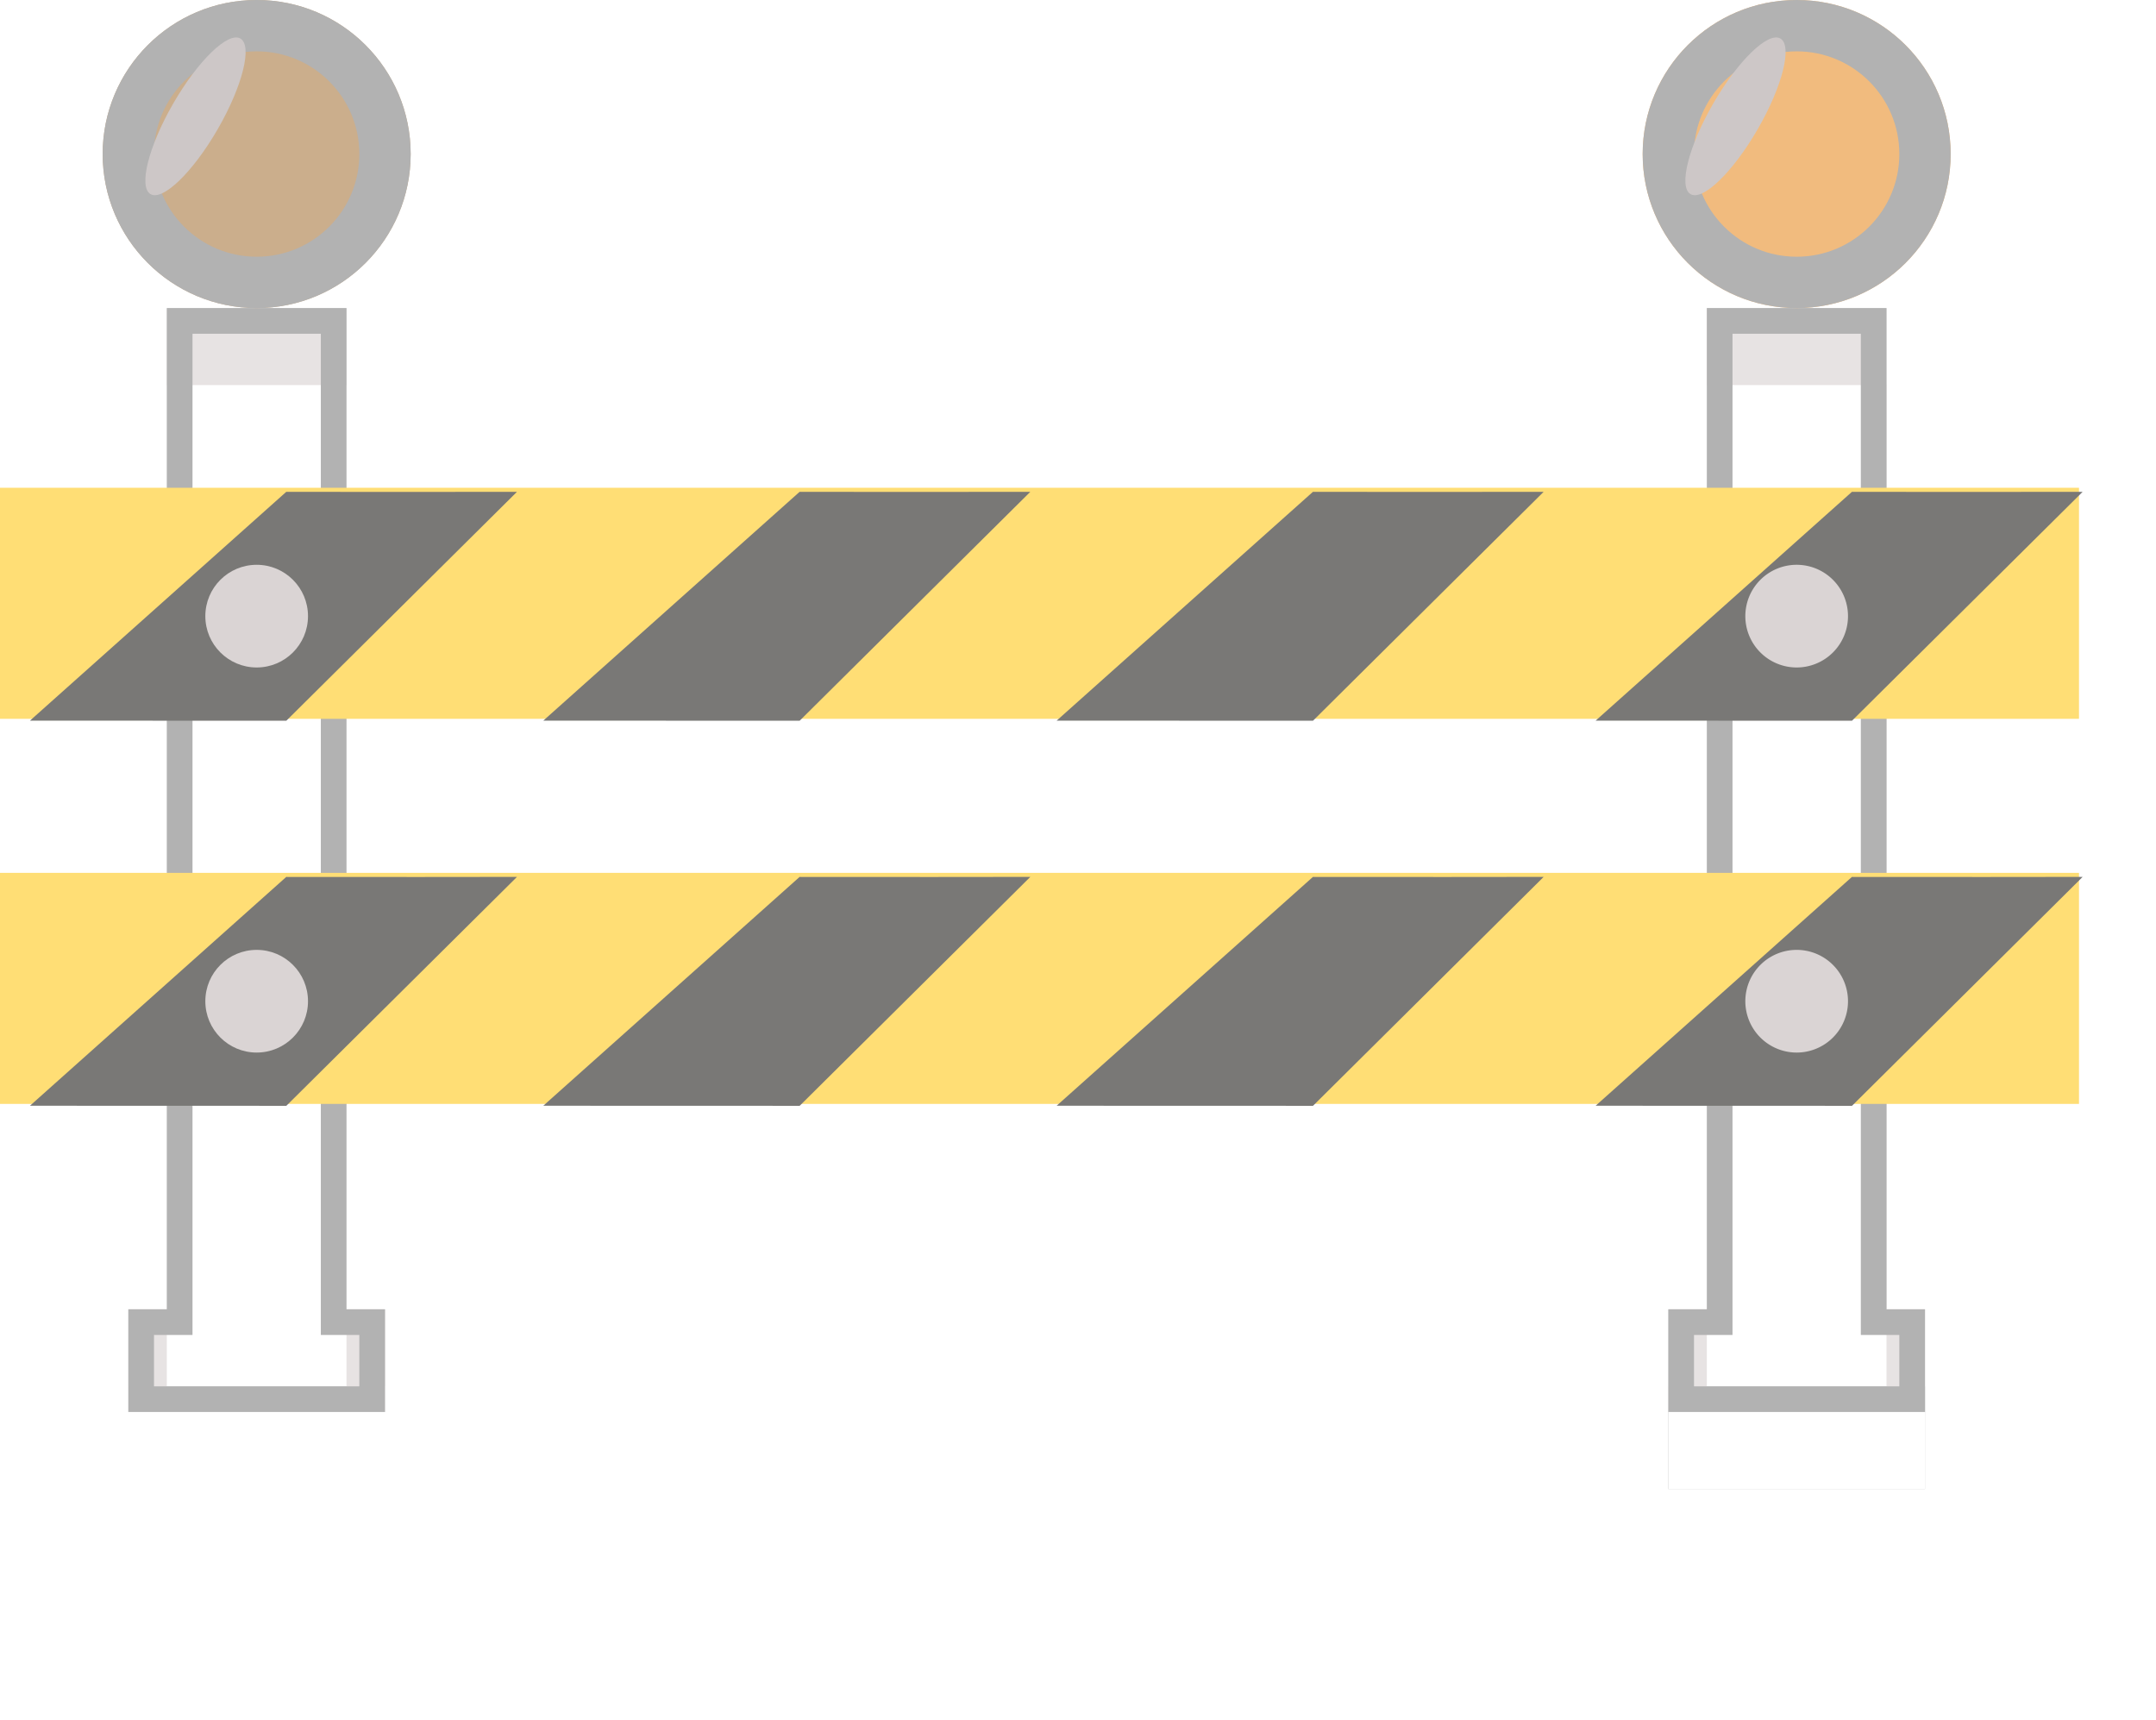 <svg xmlns="http://www.w3.org/2000/svg" xmlns:xlink="http://www.w3.org/1999/xlink" width="84" height="67" viewBox="0 0 84 67">
  <defs>
    <filter id="Union_8">
      <feOffset dy="3" input="SourceAlpha"/>
      <feGaussianBlur stdDeviation="3" result="blur"/>
      <feFlood flood-opacity="0.561" result="color"/>
      <feComposite operator="out" in="SourceGraphic" in2="blur"/>
      <feComposite operator="in" in="color"/>
      <feComposite operator="in" in2="SourceGraphic"/>
    </filter>
    <filter id="Union_9" x="56" y="6" width="28.001" height="60.999" filterUnits="userSpaceOnUse">
      <feOffset dy="3" input="SourceAlpha"/>
      <feGaussianBlur stdDeviation="3" result="blur-2"/>
      <feFlood flood-opacity="0"/>
      <feComposite operator="in" in2="blur-2"/>
    </filter>
    <filter id="Union_9-2" x="56" y="6" width="28.001" height="60.999" filterUnits="userSpaceOnUse">
      <feOffset dy="3" input="SourceAlpha"/>
      <feGaussianBlur stdDeviation="3" result="blur-3"/>
      <feFlood flood-opacity="0.541" result="color-2"/>
      <feComposite operator="out" in="SourceGraphic" in2="blur-3"/>
      <feComposite operator="in" in="color-2"/>
      <feComposite operator="in" in2="SourceGraphic"/>
    </filter>
  </defs>
  <g id="Group_494" data-name="Group 494" transform="translate(-633 -704)" opacity="0.54">
    <g id="Group_491" data-name="Group 491">
      <g data-type="innerShadowGroup">
        <g id="Union_8-2" data-name="Union 8" transform="translate(2074 4204)" fill="#d2cbcb">
          <path d="M -1426.5 -3445.5 L -1435.5 -3445.5 L -1435.5 -3448.5 L -1434.5 -3448.5 L -1434 -3448.5 L -1434 -3449 L -1434 -3487.5 L -1428 -3487.5 L -1428 -3449 L -1428 -3448.5 L -1427.5 -3448.5 L -1426.5 -3448.5 L -1426.5 -3445.5 Z" stroke="none"/>
          <path d="M -1427 -3446 L -1427 -3448 L -1428.5 -3448 L -1428.5 -3487 L -1433.5 -3487 L -1433.5 -3448 L -1435 -3448 L -1435 -3446 L -1427 -3446 M -1426 -3445 L -1436 -3445 L -1436 -3449 L -1434.5 -3449 L -1434.5 -3488 L -1427.5 -3488 L -1427.5 -3449 L -1426 -3449 L -1426 -3445 Z" stroke="none"/>
        </g>
        <g transform="matrix(1, 0, 0, 1, 633, 704)" filter="url(#Union_8)">
          <g id="Union_8-3" data-name="Union 8" transform="translate(1441 3500)" fill="#fff">
            <path d="M -1426.5 -3445.5 L -1435.5 -3445.5 L -1435.5 -3448.5 L -1434.5 -3448.5 L -1434 -3448.5 L -1434 -3449 L -1434 -3487.5 L -1428 -3487.5 L -1428 -3449 L -1428 -3448.5 L -1427.5 -3448.5 L -1426.5 -3448.5 L -1426.5 -3445.5 Z" stroke="none"/>
            <path d="M -1427 -3446 L -1427 -3448 L -1428.5 -3448 L -1428.5 -3487 L -1433.5 -3487 L -1433.5 -3448 L -1435 -3448 L -1435 -3446 L -1427 -3446 M -1426 -3445 L -1436 -3445 L -1436 -3449 L -1434.5 -3449 L -1434.5 -3488 L -1427.5 -3488 L -1427.5 -3449 L -1426 -3449 L -1426 -3445 Z" stroke="none"/>
          </g>
        </g>
        <g id="Union_8-4" data-name="Union 8" transform="translate(2074 4204)" fill="none">
          <path d="M -1426.5 -3445.5 L -1435.5 -3445.5 L -1435.5 -3448.5 L -1434.5 -3448.5 L -1434 -3448.5 L -1434 -3449 L -1434 -3487.5 L -1428 -3487.5 L -1428 -3449 L -1428 -3448.5 L -1427.5 -3448.5 L -1426.5 -3448.5 L -1426.5 -3445.5 Z" stroke="none"/>
          <path d="M -1427 -3446 L -1427 -3448 L -1428.5 -3448 L -1428.5 -3487 L -1433.5 -3487 L -1433.5 -3448 L -1435 -3448 L -1435 -3446 L -1427 -3446 M -1426 -3445 L -1436 -3445 L -1436 -3449 L -1434.5 -3449 L -1434.5 -3488 L -1427.5 -3488 L -1427.5 -3449 L -1426 -3449 L -1426 -3445 Z" stroke="none" fill="#707070"/>
        </g>
      </g>
      <g id="Ellipse_64" data-name="Ellipse 64" transform="translate(637 704)" fill="#9f692b" stroke="#707070" stroke-width="2">
        <circle cx="6" cy="6" r="6" stroke="none"/>
        <circle cx="6" cy="6" r="5" fill="none"/>
      </g>
      <ellipse id="Ellipse_66" data-name="Ellipse 66" cx="1" cy="3.5" rx="1" ry="3.5" transform="translate(641.5 705) rotate(30)" fill="#a29898"/>
    </g>
    <g id="Group_490" data-name="Group 490" transform="translate(2)">
      <g data-type="innerShadowGroup">
        <g transform="matrix(1, 0, 0, 1, 631, 704)" filter="url(#Union_9)">
          <g id="Union_9-3" data-name="Union 9" transform="translate(1501 3500)" fill="#d2cbcb">
            <path d="M -1426.5 -3445.5 L -1435.5 -3445.5 L -1435.5 -3448.5 L -1434.5 -3448.5 L -1434 -3448.5 L -1434 -3449 L -1434 -3487.5 L -1428 -3487.5 L -1428 -3449 L -1428 -3448.5 L -1427.5 -3448.5 L -1426.5 -3448.5 L -1426.5 -3445.5 Z" stroke="none"/>
            <path d="M -1427 -3446 L -1427 -3448 L -1428.5 -3448 L -1428.5 -3487 L -1433.5 -3487 L -1433.5 -3448 L -1435 -3448 L -1435 -3446 L -1427 -3446 M -1426 -3445 L -1436 -3445 L -1436 -3449 L -1434.5 -3449 L -1434.5 -3488 L -1427.5 -3488 L -1427.5 -3449 L -1426 -3449 L -1426 -3445 Z" stroke="none" fill="#707070"/>
          </g>
        </g>
        <g id="Union_9-4" data-name="Union 9" transform="translate(2132 4204)" fill="#d2cbcb">
          <path d="M -1426.5 -3445.5 L -1435.5 -3445.5 L -1435.5 -3448.5 L -1434.5 -3448.5 L -1434 -3448.5 L -1434 -3449 L -1434 -3487.5 L -1428 -3487.5 L -1428 -3449 L -1428 -3448.5 L -1427.5 -3448.5 L -1426.5 -3448.5 L -1426.5 -3445.5 Z" stroke="none"/>
          <path d="M -1427 -3446 L -1427 -3448 L -1428.5 -3448 L -1428.5 -3487 L -1433.5 -3487 L -1433.5 -3448 L -1435 -3448 L -1435 -3446 L -1427 -3446 M -1426 -3445 L -1436 -3445 L -1436 -3449 L -1434.5 -3449 L -1434.5 -3488 L -1427.5 -3488 L -1427.5 -3449 L -1426 -3449 L -1426 -3445 Z" stroke="none"/>
        </g>
        <g transform="matrix(1, 0, 0, 1, 631, 704)" filter="url(#Union_9-2)">
          <g id="Union_9-5" data-name="Union 9" transform="translate(1501 3500)" fill="#fff">
            <path d="M -1426.5 -3445.5 L -1435.5 -3445.5 L -1435.5 -3448.5 L -1434.5 -3448.5 L -1434 -3448.5 L -1434 -3449 L -1434 -3487.5 L -1428 -3487.5 L -1428 -3449 L -1428 -3448.5 L -1427.5 -3448.5 L -1426.5 -3448.5 L -1426.5 -3445.5 Z" stroke="none"/>
            <path d="M -1427 -3446 L -1427 -3448 L -1428.5 -3448 L -1428.5 -3487 L -1433.5 -3487 L -1433.5 -3448 L -1435 -3448 L -1435 -3446 L -1427 -3446 M -1426 -3445 L -1436 -3445 L -1436 -3449 L -1434.5 -3449 L -1434.5 -3488 L -1427.5 -3488 L -1427.5 -3449 L -1426 -3449 L -1426 -3445 Z" stroke="none"/>
          </g>
        </g>
        <g id="Union_9-6" data-name="Union 9" transform="translate(2132 4204)" fill="none">
          <path d="M -1426.5 -3445.5 L -1435.5 -3445.5 L -1435.5 -3448.5 L -1434.5 -3448.5 L -1434 -3448.5 L -1434 -3449 L -1434 -3487.5 L -1428 -3487.5 L -1428 -3449 L -1428 -3448.5 L -1427.5 -3448.5 L -1426.5 -3448.5 L -1426.5 -3445.5 Z" stroke="none"/>
          <path d="M -1427 -3446 L -1427 -3448 L -1428.5 -3448 L -1428.5 -3487 L -1433.5 -3487 L -1433.5 -3448 L -1435 -3448 L -1435 -3446 L -1427 -3446 M -1426 -3445 L -1436 -3445 L -1436 -3449 L -1434.5 -3449 L -1434.5 -3488 L -1427.5 -3488 L -1427.5 -3449 L -1426 -3449 L -1426 -3445 Z" stroke="none" fill="#707070"/>
        </g>
      </g>
      <g id="Ellipse_65" data-name="Ellipse 65" transform="translate(695 704)" fill="#e68210" stroke="#707070" stroke-width="2">
        <circle cx="6" cy="6" r="6" stroke="none"/>
        <circle cx="6" cy="6" r="5" fill="none"/>
      </g>
      <ellipse id="Ellipse_67" data-name="Ellipse 67" cx="1" cy="3.5" rx="1" ry="3.5" transform="translate(699.5 705) rotate(30)" fill="#a29898"/>
    </g>
    <g id="Group_492" data-name="Group 492">
      <rect id="Rectangle_459" data-name="Rectangle 459" width="81" height="9" transform="translate(633 723)" fill="#ffc200"/>
      <path id="Path_461" data-name="Path 461" d="M.754,2.112,14.016.307l4.295,2.9L20.8,4.882l.668.451L9.033,7.7Z" transform="translate(632.361 730.742) rotate(-34)" fill="#070601"/>
      <path id="Path_462" data-name="Path 462" d="M.754,2.112,14.016.307l4.295,2.9L20.8,4.882l.668.451L9.033,7.7Z" transform="translate(652.361 730.742) rotate(-34)" fill="#070601"/>
      <path id="Path_463" data-name="Path 463" d="M.754,2.112,14.016.307l4.295,2.9L20.8,4.882l.668.451L9.033,7.7Z" transform="translate(672.361 730.742) rotate(-34)" fill="#070601"/>
      <path id="Path_464" data-name="Path 464" d="M.754,2.112,14.016.307l4.295,2.9L20.8,4.882l.668.451L9.033,7.7Z" transform="translate(693.361 730.742) rotate(-34)" fill="#070601"/>
      <path id="Path_465" data-name="Path 465" d="M2,0A2,2,0,1,1,0,2,2,2,0,0,1,2,0Z" transform="translate(701 726)" fill="#baafaf"/>
      <circle id="Ellipse_69" data-name="Ellipse 69" cx="2" cy="2" r="2" transform="translate(641 726)" fill="#baafaf"/>
    </g>
    <g id="Group_493" data-name="Group 493" transform="translate(0 15)">
      <rect id="Rectangle_459-2" data-name="Rectangle 459" width="81" height="9" transform="translate(633 723)" fill="#ffc200"/>
      <path id="Path_461-2" data-name="Path 461" d="M.754,2.112,14.016.307l4.295,2.9L20.8,4.882l.668.451L9.033,7.7Z" transform="translate(632.361 730.742) rotate(-34)" fill="#070601"/>
      <path id="Path_462-2" data-name="Path 462" d="M.754,2.112,14.016.307l4.295,2.9L20.8,4.882l.668.451L9.033,7.7Z" transform="translate(652.361 730.742) rotate(-34)" fill="#070601"/>
      <path id="Path_463-2" data-name="Path 463" d="M.754,2.112,14.016.307l4.295,2.9L20.8,4.882l.668.451L9.033,7.7Z" transform="translate(672.361 730.742) rotate(-34)" fill="#070601"/>
      <path id="Path_464-2" data-name="Path 464" d="M.754,2.112,14.016.307l4.295,2.9L20.8,4.882l.668.451L9.033,7.7Z" transform="translate(693.361 730.742) rotate(-34)" fill="#070601"/>
      <path id="Path_465-2" data-name="Path 465" d="M2,0A2,2,0,1,1,0,2,2,2,0,0,1,2,0Z" transform="translate(701 726)" fill="#baafaf"/>
      <circle id="Ellipse_69-2" data-name="Ellipse 69" cx="2" cy="2" r="2" transform="translate(641 726)" fill="#baafaf"/>
    </g>
  </g>
</svg>
